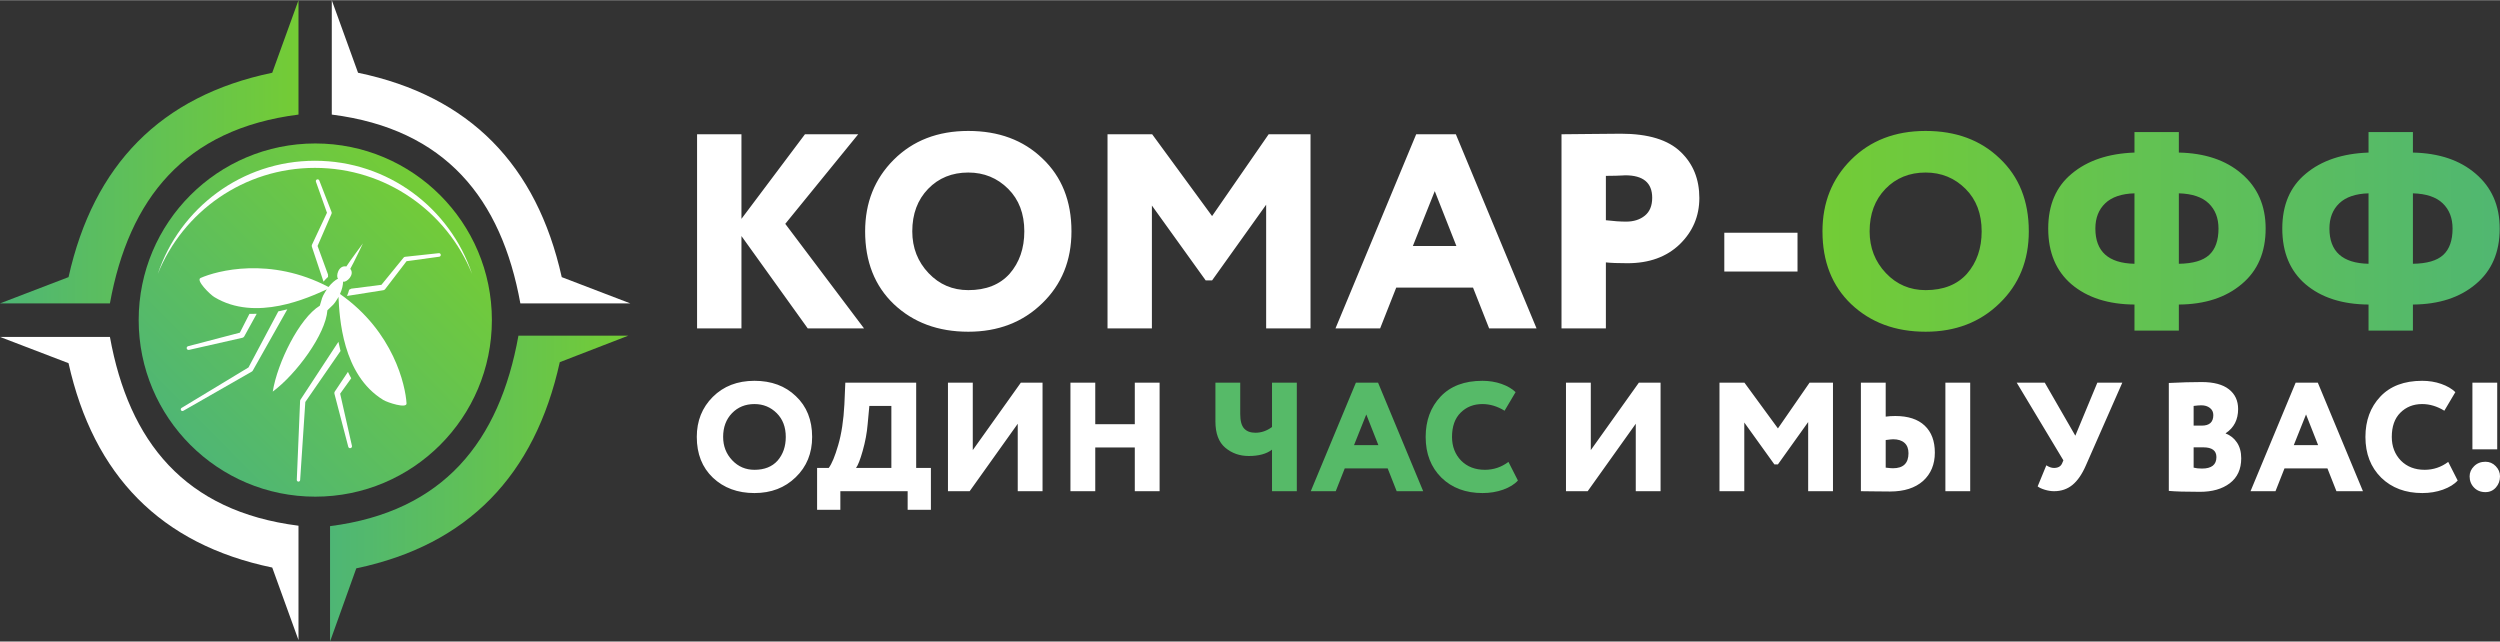 <?xml version="1.0" encoding="UTF-8"?>
<!DOCTYPE svg PUBLIC "-//W3C//DTD SVG 1.1//EN" "http://www.w3.org/Graphics/SVG/1.1/DTD/svg11.dtd">
<!-- Creator: CorelDRAW X8 -->
<svg xmlns="http://www.w3.org/2000/svg" xml:space="preserve" width="448px" height="115px" version="1.1" shape-rendering="geometricPrecision" text-rendering="geometricPrecision" image-rendering="optimizeQuality" fill-rule="evenodd" clip-rule="evenodd"
viewBox="0 0 886185 227323"
 xmlns:xlink="http://www.w3.org/1999/xlink">
 <rect x="0" y="0" width="886185" height="227323" fill="#333333" stroke="none"/>
 <defs>
   <linearGradient id="id0" gradientUnits="userSpaceOnUse" x1="156226" y1="69315.5" x2="67286.7" y2="157432">
    <stop offset="0" stop-opacity="1" stop-color="#74CC36"/>
    <stop offset="1" stop-opacity="1" stop-color="#4FB674"/>
   </linearGradient>
   <linearGradient id="id1" gradientUnits="userSpaceOnUse" x1="105806" y1="53730.3" x2="-0" y2="53730.3">
    <stop offset="0" stop-opacity="1" stop-color="#74CC35"/>
    <stop offset="1" stop-opacity="1" stop-color="#4EB675"/>
   </linearGradient>
    <linearGradient id="id2" gradientUnits="userSpaceOnUse" x1="222695" y1="173118" x2="116994" y2="173118">
     <stop offset="0" stop-opacity="1" stop-color="#74CC35"/>
     <stop offset="1" stop-opacity="1" stop-color="#4EB675"/>
    </linearGradient>
    <linearGradient id="id3" gradientUnits="userSpaceOnUse" x1="646019" y1="81923" x2="886082" y2="81923">
     <stop offset="0" stop-opacity="1" stop-color="#73CC36"/>
     <stop offset="1" stop-opacity="1" stop-color="#50B771"/>
    </linearGradient>
 </defs>
 <g id="Слой_x0020_1">
  <path fill="url(#id0)" d="M111757 50774c34573,0 62600,28026 62600,62600 0,34574 -28027,62600 -62600,62600 -34574,0 -62601,-28026 -62601,-62600 0,-34574 28027,-62600 62601,-62600z"/>
  <path fill="#FEFEFE" d="M111630 56907c25924,0 47922,16805 55701,40113 -8893,-22036 -30479,-37589 -55701,-37589 -25222,0 -46809,15553 -55700,37589 7778,-23308 29775,-40113 55700,-40113z"/>
  <path fill="url(#id1)" d="M38963 107463c6725,-37086 26466,-61808 66845,-66925l0 -40538 -9307 25711c-39573,8220 -63341,32678 -72207,72445l-24294 9307 38963 0z"/>
  <g id="_810396032">
   <path fill="url(#id2)" d="M183772 118913c-6720,37414 -26440,62351 -66778,67514l0 40896 9298 -25937c39534,-8293 63276,-32966 72135,-73084l24268 -9389 -38923 0z"/>
   <path fill="white" d="M184454 107463c-6724,-37086 -26468,-61808 -66845,-66925l0 -40538 9307 25711c39574,8220 63342,32678 72207,72445l24292 9307 -15847 0 -23114 0z"/>
  </g>
  <path fill="white" d="M38963 119351c6725,37086 26466,61805 66843,66922l0 40540 -9307 -25712c-39571,-8218 -63339,-32676 -72207,-72443l-24292 -9307 38963 0z"/>
  <g id="_810394624">
   <path fill="white" fill-rule="nonzero" d="M262825 116328l-15731 0 0 -68813 15731 0 0 29983 22510 -29983 18876 0 -25855 31753 27919 37060 -19956 0 -23494 -32736 0 32736zm43843 -34407c0,-10158 3375,-18612 10125,-25363 6818,-6815 15632,-10223 26445,-10223 10749,0 19498,3244 26248,9733 6881,6488 10321,15106 10321,25853 0,10356 -3473,18876 -10419,25561 -6882,6684 -15597,10027 -26150,10027 -10682,0 -19463,-3244 -26347,-9733 -6815,-6488 -10223,-15106 -10223,-25855zm16712 0c0,5834 1935,10782 5801,14844 3800,3999 8487,5998 14057,5998 6292,0 11174,-1933 14648,-5802 3473,-3996 5209,-9010 5209,-15040 0,-6225 -1900,-11238 -5700,-15041 -3868,-3866 -8585,-5799 -14157,-5799 -5767,0 -10518,1933 -14253,5799 -3735,3868 -5605,8882 -5605,15041zm84938 34407l-15730 0 0 -68813 15828 0 21235 28999 20054 -28999 14842 0 0 68813 -15728 0 0 -43843 -19168 26837 -2263 0 -19070 -26543 0 43549zm80904 0l-15826 0 28606 -68813 14059 0 28607 68813 -16810 0 -5703 -14451 -27230 0 -5703 14451zm27036 -29197l-7669 -19463 -7767 19463 15436 0zm52987 5801l0 23396 -15730 0 0 -68813c3015,0 6324,-32 9928,-98 3670,-65 7375,-98 11110,-98 9700,0 16777,2162 21234,6486 4390,4196 6587,9635 6587,16319 0,6423 -2328,11895 -6982,16418 -4651,4457 -10812,6684 -18481,6684 -3408,0 -5962,-98 -7666,-294zm6881 -30869c-66,0 -360,16 -886,49 -524,33 -1342,68 -2457,100 -1115,33 -2295,50 -3538,50l0 15727c2751,328 5144,491 7175,491 2688,0 4899,-703 6636,-2113 1737,-1409 2606,-3522 2606,-6341 0,-5308 -3179,-7963 -9536,-7963zm61048 34113l-25953 0 0 -13762 25953 0 0 13762z"/>
   <path fill="url(#id3)" fill-rule="nonzero" d="M646019 81921c0,-10158 3375,-18612 10125,-25363 6818,-6815 15632,-10223 26444,-10223 10750,0 19498,3244 26248,9733 6881,6488 10322,15106 10322,25853 0,10356 -3473,18876 -10420,25561 -6881,6684 -15597,10027 -26150,10027 -10681,0 -19463,-3244 -26346,-9733 -6816,-6488 -10223,-15106 -10223,-25855zm16711 0c0,5834 1936,10782 5802,14844 3800,3999 8486,5998 14056,5998 6292,0 11175,-1933 14648,-5802 3474,-3996 5210,-9010 5210,-15040 0,-6225 -1900,-11238 -5701,-15041 -3868,-3866 -8585,-5799 -14157,-5799 -5766,0 -10518,1933 -14253,5799 -3735,3868 -5605,8882 -5605,15041zm109614 35193l-15730 0 0 -9240c-9305,-65 -16745,-2459 -22315,-7175 -5507,-4719 -8258,-11306 -8258,-19760 0,-8389 2784,-14877 8356,-19465 5570,-4654 12977,-7143 22217,-7470l0 -7276 15730 0 0 7276c9239,196 16646,2685 22216,7470 5701,4850 8552,11338 8552,19465 0,8389 -2819,14942 -8454,19662 -5635,4782 -13075,7208 -22314,7273l0 9240zm14056 -36175c0,-3735 -1164,-6717 -3489,-8947 -2326,-2228 -5851,-3408 -10567,-3539l0 24970c4981,-66 8568,-1113 10763,-3146 2195,-2032 3293,-5145 3293,-9338zm-43647 0c0,8127 4621,12287 13861,12484l0 -24970c-4589,131 -8046,1311 -10371,3539 -2328,2230 -3490,5212 -3490,8947zm112561 36175l-15730 0 0 -9240c-9305,-65 -16745,-2459 -22315,-7175 -5506,-4719 -8257,-11306 -8257,-19760 0,-8389 2783,-14877 8355,-19465 5570,-4654 12977,-7143 22217,-7470l0 -7276 15730 0 0 7276c9239,196 16646,2685 22216,7470 5701,4850 8552,11338 8552,19465 0,8389 -2819,14942 -8454,19662 -5635,4782 -13075,7208 -22314,7273l0 9240zm14056 -36175c0,-3735 -1164,-6717 -3489,-8947 -2326,-2228 -5850,-3408 -10567,-3539l0 24970c4981,-66 8568,-1113 10763,-3146 2195,-2032 3293,-5145 3293,-9338zm-43647 0c0,8127 4621,12287 13861,12484l0 -24970c-4588,131 -8045,1311 -10371,3539 -2328,2230 -3490,5212 -3490,8947z"/>
  </g>
  <g id="_810417856">
   <path fill="white" fill-rule="nonzero" d="M246992 154803c0,-5680 1886,-10406 5660,-14181 3810,-3809 8737,-5714 14784,-5714 6009,0 10899,1813 14674,5441 3847,3628 5771,8445 5771,14454 0,5790 -1943,10553 -5827,14290 -3845,3738 -8719,5605 -14618,5605 -5972,0 -10883,-1814 -14730,-5441 -3810,-3628 -5714,-8445 -5714,-14454zm9342 0c0,3261 1080,6028 3242,8300 2124,2234 4744,3352 7860,3352 3518,0 6248,-1080 8188,-3242 1942,-2235 2914,-5040 2914,-8410 0,-3480 -1063,-6283 -3188,-8410 -2162,-2159 -4801,-3242 -7914,-3242 -3225,0 -5881,1083 -7970,3242 -2087,2162 -3132,4967 -3132,8410zm41548 25832l-8244 0 0 -14840 4123 0c1099,-1465 2216,-4158 3352,-8080 1173,-3992 1905,-8811 2199,-14454l330 -7694 25119 0 0 30228 5219 0 0 14840 -8243 0 0 -6596 -23855 0 0 6596zm10279 -36824l-603 6486c-257,3078 -843,6229 -1760,9452 -881,3115 -1668,5130 -2365,6046l12533 0 0 -21984 -7805 0zm52600 6320l-17040 23908 -7694 0 0 -38472 8795 0 0 23908 17037 -23908 7694 0 0 38472 -8792 0 0 -23908zm50287 23908l-8793 0 0 -15499 -14015 0 0 15499 -8795 0 0 -38472 8795 0 0 14730 14015 0 0 -14730 8793 0 0 38472zm168787 -23908l-17041 23908 -7695 0 0 -38472 8796 0 0 23908 17039 -23908 7694 0 0 38472 -8793 0 0 -23908zm38472 23908l-8795 0 0 -38472 8849 0 11871 16214 11212 -16214 8300 0 0 38472 -8795 0 0 -24511 -10717 15003 -1264 0 -10661 -14840 0 24348zm80079 0l-8797 0 0 -38472 8797 0 0 38472zm-27318 -18411c-402,0 -1281,91 -2637,274l0 9784c1171,147 2034,219 2583,219 3662,0 5495,-1776 5495,-5331 0,-1613 -477,-2840 -1428,-3681 -954,-844 -2291,-1265 -4013,-1265zm-11432 -20061l8795 0 0 12037c1061,-147 2197,-220 3406,-220 4543,0 8014,1136 10415,3408 2400,2270 3599,5458 3599,9562 0,4177 -1391,7529 -4177,10058 -2821,2491 -6722,3737 -11705,3737 -2272,0 -4214,-19 -5827,-54 -1575,-37 -3076,-56 -4506,-56l0 -38472zm83816 0l8849 0 -12916 29350c-1356,3113 -2940,5413 -4754,6897 -1814,1484 -3983,2225 -6512,2225 -1063,0 -2162,-173 -3298,-521 -1136,-348 -1977,-743 -2526,-1183l3076 -7475c953,625 1851,935 2695,935 1428,0 2379,-514 2856,-1538l495 -1154 -16543 -27536 9947 0 10827 18797 7804 -18797zm25337 38362l0 -38252c4286,-220 8171,-330 11651,-330 4252,0 7466,853 9646,2557 2181,1702 3270,4039 3270,7007 0,3773 -1465,6631 -4396,8574l0 110c1647,621 2977,1685 3985,3188 1007,1500 1510,3370 1510,5605 0,3847 -1356,6796 -4067,8849 -2674,2014 -6192,3022 -10551,3022 -5093,0 -8777,-110 -11048,-330zm12200 -15442l-3405 0 0 7199c804,219 1795,329 2966,329 3408,0 5112,-1356 5112,-4067 0,-2309 -1557,-3461 -4673,-3461zm-659 -14896c-659,0 -1575,75 -2746,220l0 6981 2912 0c2712,0 4067,-1246 4067,-3737 0,-1064 -404,-1907 -1211,-2529 -804,-624 -1811,-935 -3022,-935zm26272 30448l-8849 0 15994 -38472 7858 0 15997 38472 -9401 0 -3188 -8080 -15223 0 -3188 8080zm15113 -16324l-4287 -10880 -4343 10880 8630 0zm46113 5937l3352 6596c-1171,1318 -2913,2398 -5220,3242 -2272,806 -4709,1208 -7311,1208 -5972,0 -10826,-1814 -14564,-5441 -3737,-3700 -5605,-8517 -5605,-14454 0,-5790 1758,-10553 5276,-14290 3517,-3735 8463,-5605 14839,-5605 2417,0 4670,367 6760,1098 2087,734 3756,1704 5002,2915l-3904 6593c-2564,-1575 -5184,-2363 -7858,-2363 -3115,0 -5698,1027 -7750,3079 -2015,2014 -3022,4873 -3022,8573 0,3370 1080,6175 3242,8410 2162,2162 4964,3242 8409,3242 3078,0 5862,-935 8354,-2803zm17368 -4453l-8793 0 0 -23632 8793 0 0 23632zm-9784 9565c0,-1356 533,-2557 1594,-3602 1064,-1042 2401,-1566 4014,-1566 1428,0 2646,524 3653,1566 1007,1045 1512,2246 1512,3602 0,1538 -486,2856 -1456,3957 -970,1098 -2209,1648 -3709,1648 -1650,0 -2997,-540 -4042,-1622 -1042,-1080 -1566,-2408 -1566,-3983z"/>
   <path fill="#56BA68" fill-rule="nonzero" d="M450897 135567l8793 0 0 38472 -8793 0 0 -14730c-1942,1503 -4691,2253 -8246,2253 -3223,0 -5998,-979 -8328,-2940 -2326,-1959 -3490,-5065 -3490,-9314l0 -13741 8796 0 0 11102c0,2419 458,4130 1374,5140 916,1007 2253,1510 4013,1510 2087,0 4048,-678 5881,-2034l0 -15718zm22588 38472l-8849 0 15994 -38472 7858 0 15994 38472 -9398 0 -3188 -8080 -15223 0 -3188 8080zm15113 -16324l-4287 -10880 -4343 10880 8630 0zm46110 5937l3352 6596c-1171,1318 -2912,2398 -5219,3242 -2272,806 -4710,1208 -7311,1208 -5972,0 -10827,-1814 -14564,-5441 -3737,-3700 -5605,-8517 -5605,-14454 0,-5790 1758,-10553 5275,-14290 3518,-3735 8464,-5605 14840,-5605 2417,0 4670,367 6760,1098 2087,734 3756,1704 5001,2915l-3903 6593c-2564,-1575 -5184,-2363 -7858,-2363 -3116,0 -5698,1027 -7751,3079 -2014,2014 -3022,4873 -3022,8573 0,3370 1080,6175 3242,8410 2162,2162 4965,3242 8410,3242 3078,0 5862,-935 8353,-2803z"/>
  </g>
  <g id="_810406560">
   <path fill="white" fill-rule="nonzero" d="M115903 75343l-5315 11322c-98,215 -117,468 -40,709l10 28 4116 12357c542,-657 1079,-1222 1603,-1671 -33,-274 -19,-559 -5,-846l-3704 -10135 4943 -11390 7 -23c80,-182 87,-393 14,-589l-4354 -11210c-124,-318 -479,-484 -807,-369 -332,119 -502,481 -383,811l3915 11006z"/>
   <path fill="white" fill-rule="nonzero" d="M135866 102800l30 -5c234,-37 456,-161 613,-362l7610 -9929 11577 -1580c339,-47 584,-353 544,-699 -39,-348 -350,-601 -698,-561l-11958 1288c-196,21 -383,117 -521,283l-12 16 -7844 9630 -10700 1365c-246,147 -498,290 -751,388 -163,671 -416,1412 -750,2192l12860 -2026z"/>
   <path fill="white" fill-rule="nonzero" d="M86572 119182l14 -28 4411 -8000c-863,35 -1725,49 -2583,35l-3389 6654 -18358 4801c-346,93 -563,444 -481,799 79,360 442,589 804,507l18953 -4296c255,-60 489,-226 629,-472z"/>
   <path fill="white" fill-rule="nonzero" d="M120575 139470l3925 -5467c-423,-743 -802,-1498 -1162,-2262l-4644 6946 -24 28c-142,222 -196,500 -126,772l4909 18806c86,346 441,568 797,486 362,-82 589,-444 504,-807l-4179 -18502z"/>
   <path fill="white" fill-rule="nonzero" d="M108225 142415l12481 -18081c-285,-1097 -526,-2186 -745,-3263l-13428 20500 -14 26c-85,129 -136,281 -143,449l-1173 27978c-14,320 231,596 554,619 327,23 612,-227 635,-556l1833 -27672z"/>
   <path fill="white" fill-rule="nonzero" d="M98663 110286l-10576 19879 -23727 14351c-273,171 -369,529 -210,807 168,287 531,385 816,224l24299 -13909c135,-80 254,-192 334,-337l11 -21 12236 -21704c-1033,266 -2096,502 -3183,710z"/>
   <path fill="white" fill-rule="nonzero" d="M144107 142906c-367,-6231 -4494,-25395 -23592,-38774 783,-1699 1086,-3216 1096,-4401 1138,498 4300,-2449 2552,-4506 1274,-2218 4485,-9036 4485,-9036 0,0 -4494,6037 -5876,8190 -2870,-603 -3812,3693 -2919,4289 -1045,547 -2253,1509 -3401,2980 -20680,-10878 -39645,-5734 -45355,-3195 -1788,794 3347,5841 4840,6752 14763,8987 33597,147 39940,-2725 -142,212 -292,390 -430,619 -1500,2471 -1182,2335 -2080,5180 -7248,4427 -15022,20143 -16688,30460 8393,-6225 18773,-20354 19376,-28831 2110,-2099 2139,-1753 3641,-4221 115,-187 183,-363 286,-543 364,7103 1252,27641 15905,36563 1494,909 8335,3155 8220,1199z"/>
  </g>
 </g>
</svg>
